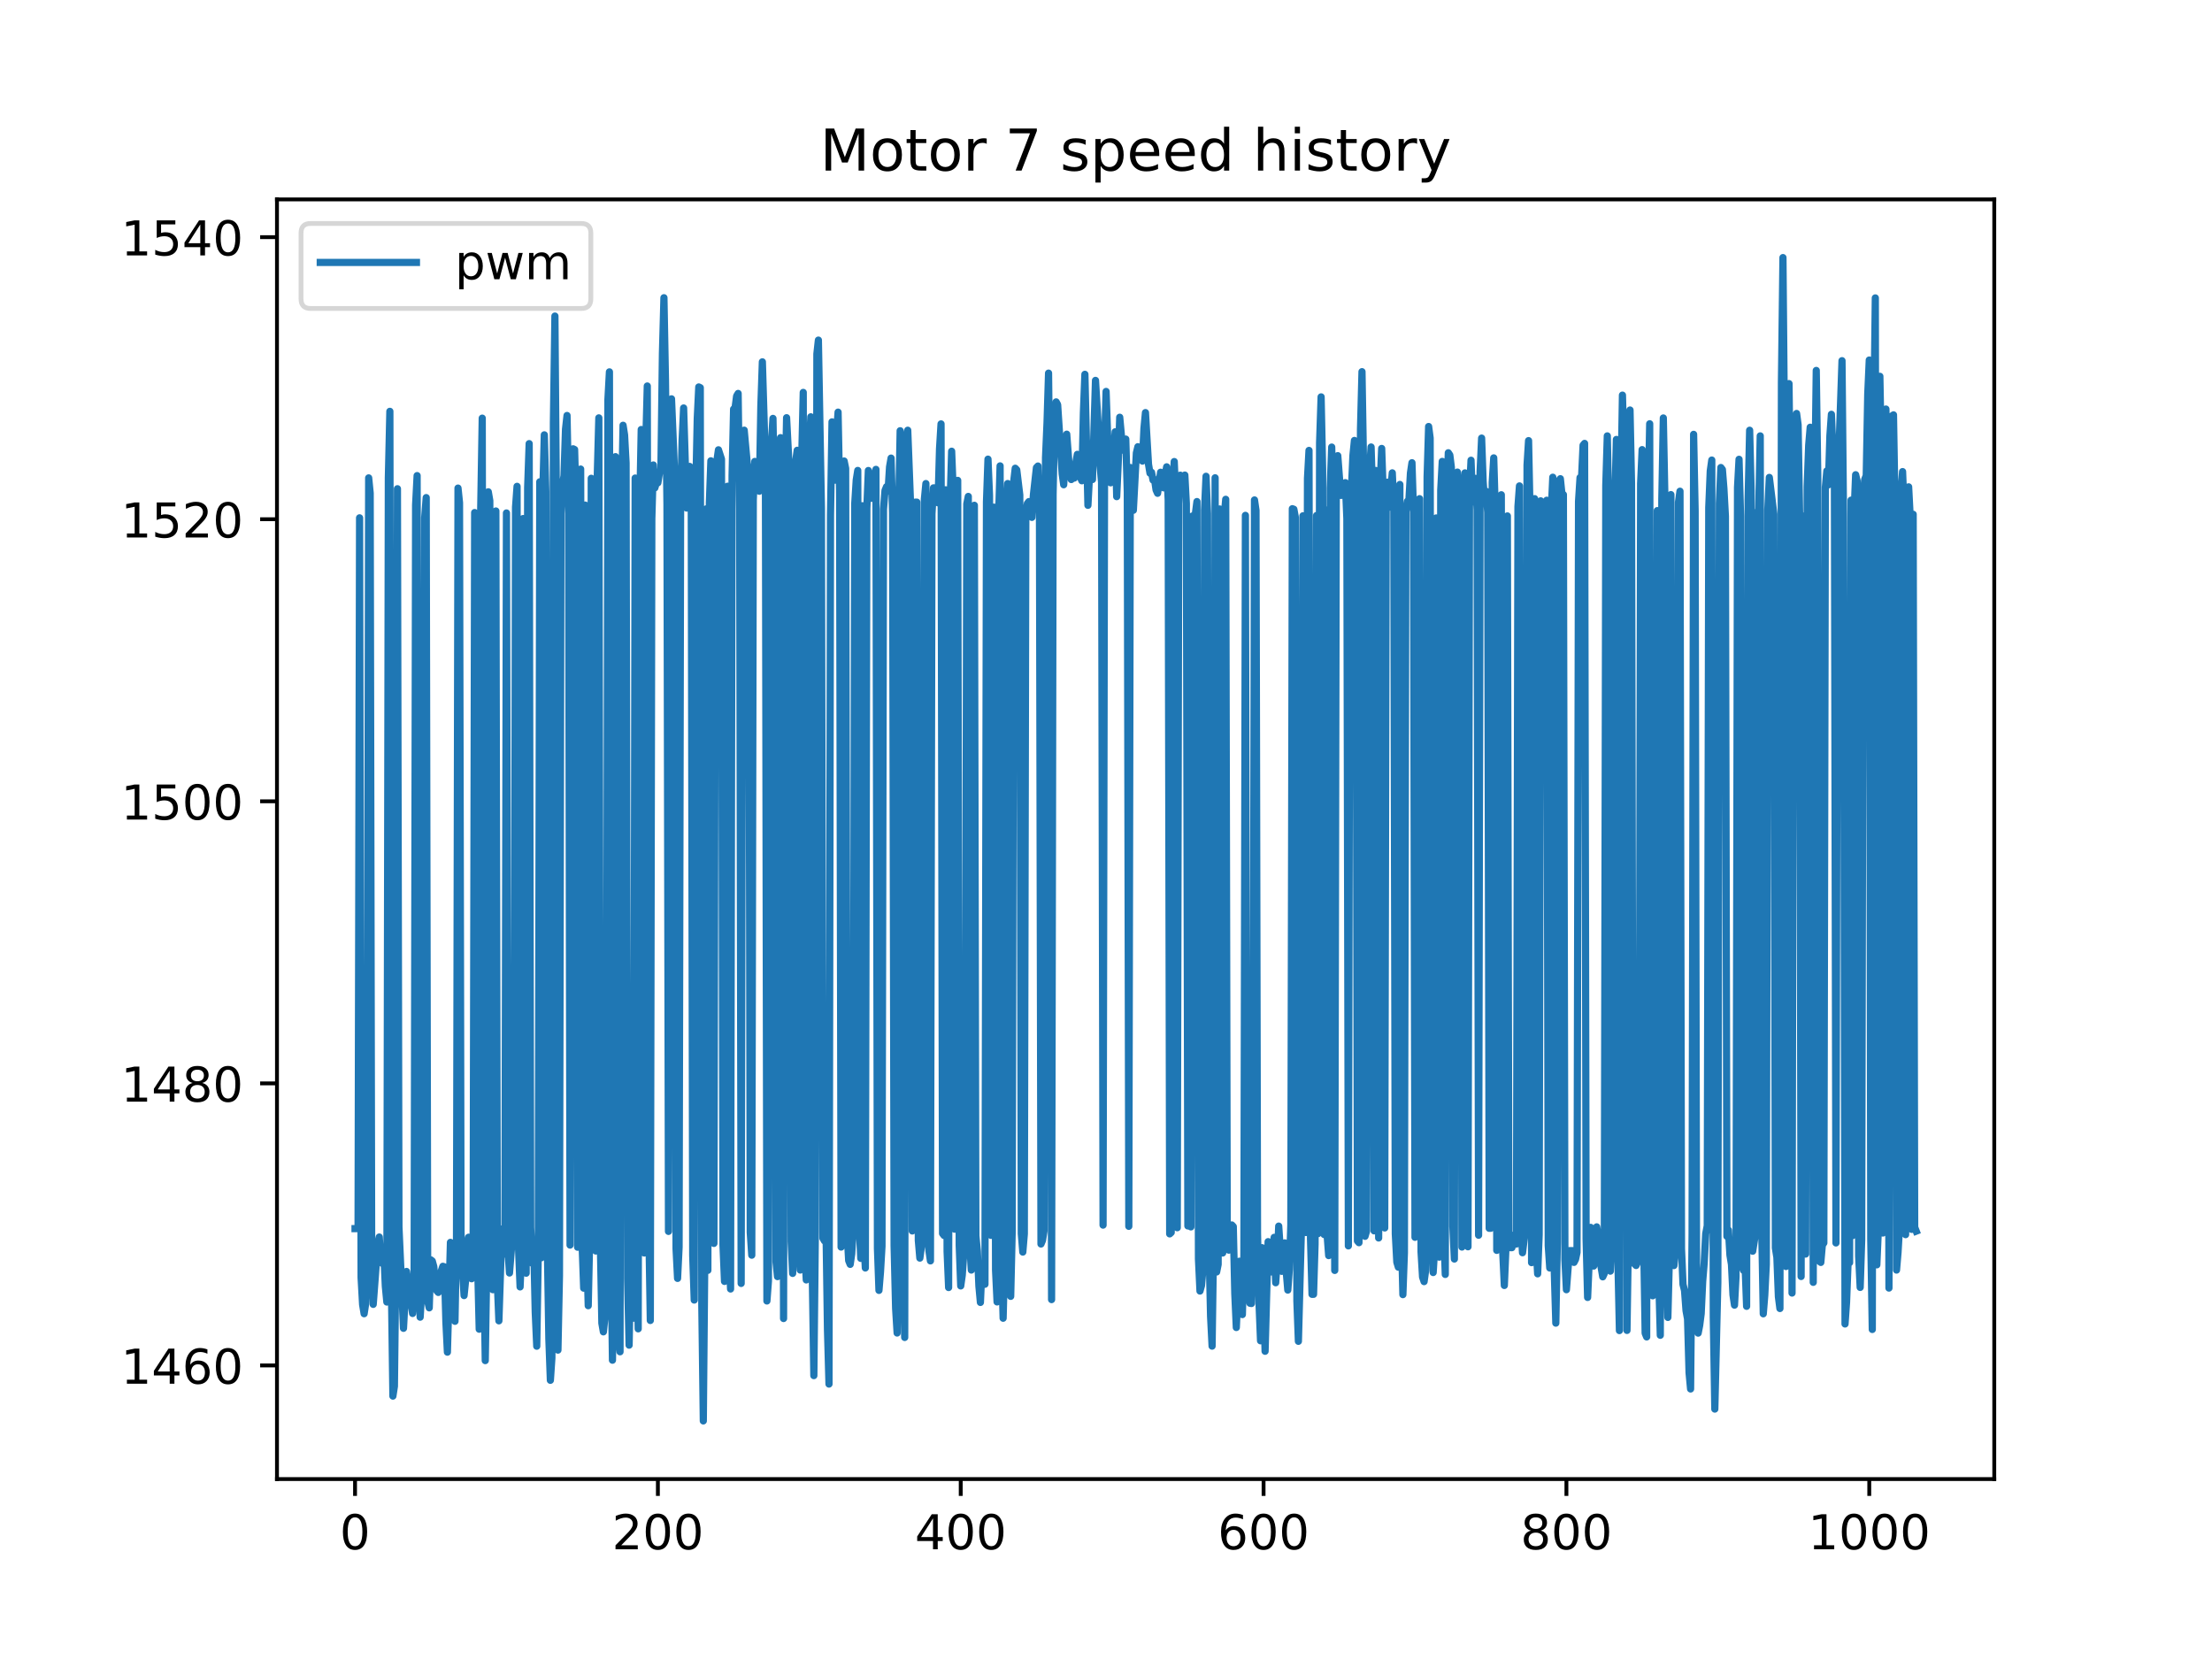 <?xml version="1.0" encoding="utf-8" standalone="no"?>
<!DOCTYPE svg PUBLIC "-//W3C//DTD SVG 1.1//EN"
  "http://www.w3.org/Graphics/SVG/1.1/DTD/svg11.dtd">
<!-- Created with matplotlib (http://matplotlib.org/) -->
<svg height="345pt" version="1.1" viewBox="0 0 460 345" width="460pt" xmlns="http://www.w3.org/2000/svg" xmlns:xlink="http://www.w3.org/1999/xlink">
 <defs>
  <style type="text/css">
*{stroke-linecap:butt;stroke-linejoin:round;}
  </style>
 </defs>
 <g id="figure_1">
  <g id="patch_1">
   <path d="M 0 345.6 
L 460.8 345.6 
L 460.8 0 
L 0 0 
z
" style="fill:#ffffff;"/>
  </g>
  <g id="axes_1">
   <g id="patch_2">
    <path d="M 57.6 307.584 
L 414.72 307.584 
L 414.72 41.472 
L 57.6 41.472 
z
" style="fill:#ffffff;"/>
   </g>
   <g id="matplotlib.axis_1">
    <g id="xtick_1">
     <g id="line2d_1">
      <defs>
       <path d="M 0 0 
L 0 3.5 
" id="m5c429fe3ff" style="stroke:#000000;stroke-width:0.8;"/>
      </defs>
      <g>
       <use style="stroke:#000000;stroke-width:0.8;" x="73.833" xlink:href="#m5c429fe3ff" y="307.584"/>
      </g>
     </g>
     <g id="text_1">
      <!-- 0 -->
      <defs>
       <path d="M 31.781 66.406 
Q 24.172 66.406 20.328 58.906 
Q 16.5 51.422 16.5 36.375 
Q 16.5 21.391 20.328 13.891 
Q 24.172 6.391 31.781 6.391 
Q 39.453 6.391 43.281 13.891 
Q 47.125 21.391 47.125 36.375 
Q 47.125 51.422 43.281 58.906 
Q 39.453 66.406 31.781 66.406 
z
M 31.781 74.219 
Q 44.047 74.219 50.516 64.516 
Q 56.984 54.828 56.984 36.375 
Q 56.984 17.969 50.516 8.266 
Q 44.047 -1.422 31.781 -1.422 
Q 19.531 -1.422 13.062 8.266 
Q 6.594 17.969 6.594 36.375 
Q 6.594 54.828 13.062 64.516 
Q 19.531 74.219 31.781 74.219 
z
" id="DejaVuSans-30"/>
      </defs>
      <g transform="translate(70.651 322.182)scale(0.1 -0.1)">
       <use xlink:href="#DejaVuSans-30"/>
      </g>
     </g>
    </g>
    <g id="xtick_2">
     <g id="line2d_2">
      <g>
       <use style="stroke:#000000;stroke-width:0.8;" x="136.811" xlink:href="#m5c429fe3ff" y="307.584"/>
      </g>
     </g>
     <g id="text_2">
      <!-- 200 -->
      <defs>
       <path d="M 19.188 8.297 
L 53.609 8.297 
L 53.609 0 
L 7.328 0 
L 7.328 8.297 
Q 12.938 14.109 22.625 23.891 
Q 32.328 33.688 34.812 36.531 
Q 39.547 41.844 41.422 45.531 
Q 43.312 49.219 43.312 52.781 
Q 43.312 58.594 39.234 62.25 
Q 35.156 65.922 28.609 65.922 
Q 23.969 65.922 18.812 64.312 
Q 13.672 62.703 7.812 59.422 
L 7.812 69.391 
Q 13.766 71.781 18.938 73 
Q 24.125 74.219 28.422 74.219 
Q 39.75 74.219 46.484 68.547 
Q 53.219 62.891 53.219 53.422 
Q 53.219 48.922 51.531 44.891 
Q 49.859 40.875 45.406 35.406 
Q 44.188 33.984 37.641 27.219 
Q 31.109 20.453 19.188 8.297 
z
" id="DejaVuSans-32"/>
      </defs>
      <g transform="translate(127.268 322.182)scale(0.1 -0.1)">
       <use xlink:href="#DejaVuSans-32"/>
       <use x="63.623" xlink:href="#DejaVuSans-30"/>
       <use x="127.246" xlink:href="#DejaVuSans-30"/>
      </g>
     </g>
    </g>
    <g id="xtick_3">
     <g id="line2d_3">
      <g>
       <use style="stroke:#000000;stroke-width:0.8;" x="199.79" xlink:href="#m5c429fe3ff" y="307.584"/>
      </g>
     </g>
     <g id="text_3">
      <!-- 400 -->
      <defs>
       <path d="M 37.797 64.312 
L 12.891 25.391 
L 37.797 25.391 
z
M 35.203 72.906 
L 47.609 72.906 
L 47.609 25.391 
L 58.016 25.391 
L 58.016 17.188 
L 47.609 17.188 
L 47.609 0 
L 37.797 0 
L 37.797 17.188 
L 4.891 17.188 
L 4.891 26.703 
z
" id="DejaVuSans-34"/>
      </defs>
      <g transform="translate(190.246 322.182)scale(0.1 -0.1)">
       <use xlink:href="#DejaVuSans-34"/>
       <use x="63.623" xlink:href="#DejaVuSans-30"/>
       <use x="127.246" xlink:href="#DejaVuSans-30"/>
      </g>
     </g>
    </g>
    <g id="xtick_4">
     <g id="line2d_4">
      <g>
       <use style="stroke:#000000;stroke-width:0.8;" x="262.768" xlink:href="#m5c429fe3ff" y="307.584"/>
      </g>
     </g>
     <g id="text_4">
      <!-- 600 -->
      <defs>
       <path d="M 33.016 40.375 
Q 26.375 40.375 22.484 35.828 
Q 18.609 31.297 18.609 23.391 
Q 18.609 15.531 22.484 10.953 
Q 26.375 6.391 33.016 6.391 
Q 39.656 6.391 43.531 10.953 
Q 47.406 15.531 47.406 23.391 
Q 47.406 31.297 43.531 35.828 
Q 39.656 40.375 33.016 40.375 
z
M 52.594 71.297 
L 52.594 62.312 
Q 48.875 64.062 45.094 64.984 
Q 41.312 65.922 37.594 65.922 
Q 27.828 65.922 22.672 59.328 
Q 17.531 52.734 16.797 39.406 
Q 19.672 43.656 24.016 45.922 
Q 28.375 48.188 33.594 48.188 
Q 44.578 48.188 50.953 41.516 
Q 57.328 34.859 57.328 23.391 
Q 57.328 12.156 50.688 5.359 
Q 44.047 -1.422 33.016 -1.422 
Q 20.359 -1.422 13.672 8.266 
Q 6.984 17.969 6.984 36.375 
Q 6.984 53.656 15.188 63.938 
Q 23.391 74.219 37.203 74.219 
Q 40.922 74.219 44.703 73.484 
Q 48.484 72.75 52.594 71.297 
z
" id="DejaVuSans-36"/>
      </defs>
      <g transform="translate(253.225 322.182)scale(0.1 -0.1)">
       <use xlink:href="#DejaVuSans-36"/>
       <use x="63.623" xlink:href="#DejaVuSans-30"/>
       <use x="127.246" xlink:href="#DejaVuSans-30"/>
      </g>
     </g>
    </g>
    <g id="xtick_5">
     <g id="line2d_5">
      <g>
       <use style="stroke:#000000;stroke-width:0.8;" x="325.747" xlink:href="#m5c429fe3ff" y="307.584"/>
      </g>
     </g>
     <g id="text_5">
      <!-- 800 -->
      <defs>
       <path d="M 31.781 34.625 
Q 24.75 34.625 20.719 30.859 
Q 16.703 27.094 16.703 20.516 
Q 16.703 13.922 20.719 10.156 
Q 24.75 6.391 31.781 6.391 
Q 38.812 6.391 42.859 10.172 
Q 46.922 13.969 46.922 20.516 
Q 46.922 27.094 42.891 30.859 
Q 38.875 34.625 31.781 34.625 
z
M 21.922 38.812 
Q 15.578 40.375 12.031 44.719 
Q 8.5 49.078 8.5 55.328 
Q 8.5 64.062 14.719 69.141 
Q 20.953 74.219 31.781 74.219 
Q 42.672 74.219 48.875 69.141 
Q 55.078 64.062 55.078 55.328 
Q 55.078 49.078 51.531 44.719 
Q 48 40.375 41.703 38.812 
Q 48.828 37.156 52.797 32.312 
Q 56.781 27.484 56.781 20.516 
Q 56.781 9.906 50.312 4.234 
Q 43.844 -1.422 31.781 -1.422 
Q 19.734 -1.422 13.25 4.234 
Q 6.781 9.906 6.781 20.516 
Q 6.781 27.484 10.781 32.312 
Q 14.797 37.156 21.922 38.812 
z
M 18.312 54.391 
Q 18.312 48.734 21.844 45.562 
Q 25.391 42.391 31.781 42.391 
Q 38.141 42.391 41.719 45.562 
Q 45.312 48.734 45.312 54.391 
Q 45.312 60.062 41.719 63.234 
Q 38.141 66.406 31.781 66.406 
Q 25.391 66.406 21.844 63.234 
Q 18.312 60.062 18.312 54.391 
z
" id="DejaVuSans-38"/>
      </defs>
      <g transform="translate(316.203 322.182)scale(0.1 -0.1)">
       <use xlink:href="#DejaVuSans-38"/>
       <use x="63.623" xlink:href="#DejaVuSans-30"/>
       <use x="127.246" xlink:href="#DejaVuSans-30"/>
      </g>
     </g>
    </g>
    <g id="xtick_6">
     <g id="line2d_6">
      <g>
       <use style="stroke:#000000;stroke-width:0.8;" x="388.726" xlink:href="#m5c429fe3ff" y="307.584"/>
      </g>
     </g>
     <g id="text_6">
      <!-- 1000 -->
      <defs>
       <path d="M 12.406 8.297 
L 28.516 8.297 
L 28.516 63.922 
L 10.984 60.406 
L 10.984 69.391 
L 28.422 72.906 
L 38.281 72.906 
L 38.281 8.297 
L 54.391 8.297 
L 54.391 0 
L 12.406 0 
z
" id="DejaVuSans-31"/>
      </defs>
      <g transform="translate(376.001 322.182)scale(0.1 -0.1)">
       <use xlink:href="#DejaVuSans-31"/>
       <use x="63.623" xlink:href="#DejaVuSans-30"/>
       <use x="127.246" xlink:href="#DejaVuSans-30"/>
       <use x="190.869" xlink:href="#DejaVuSans-30"/>
      </g>
     </g>
    </g>
   </g>
   <g id="matplotlib.axis_2">
    <g id="ytick_1">
     <g id="line2d_7">
      <defs>
       <path d="M 0 0 
L -3.5 0 
" id="ma4210f976e" style="stroke:#000000;stroke-width:0.8;"/>
      </defs>
      <g>
       <use style="stroke:#000000;stroke-width:0.8;" x="57.6" xlink:href="#ma4210f976e" y="283.95"/>
      </g>
     </g>
     <g id="text_7">
      <!-- 1460 -->
      <g transform="translate(25.15 287.749)scale(0.1 -0.1)">
       <use xlink:href="#DejaVuSans-31"/>
       <use x="63.623" xlink:href="#DejaVuSans-34"/>
       <use x="127.246" xlink:href="#DejaVuSans-36"/>
       <use x="190.869" xlink:href="#DejaVuSans-30"/>
      </g>
     </g>
    </g>
    <g id="ytick_2">
     <g id="line2d_8">
      <g>
       <use style="stroke:#000000;stroke-width:0.8;" x="57.6" xlink:href="#ma4210f976e" y="225.292"/>
      </g>
     </g>
     <g id="text_8">
      <!-- 1480 -->
      <g transform="translate(25.15 229.091)scale(0.1 -0.1)">
       <use xlink:href="#DejaVuSans-31"/>
       <use x="63.623" xlink:href="#DejaVuSans-34"/>
       <use x="127.246" xlink:href="#DejaVuSans-38"/>
       <use x="190.869" xlink:href="#DejaVuSans-30"/>
      </g>
     </g>
    </g>
    <g id="ytick_3">
     <g id="line2d_9">
      <g>
       <use style="stroke:#000000;stroke-width:0.8;" x="57.6" xlink:href="#ma4210f976e" y="166.633"/>
      </g>
     </g>
     <g id="text_9">
      <!-- 1500 -->
      <defs>
       <path d="M 10.797 72.906 
L 49.516 72.906 
L 49.516 64.594 
L 19.828 64.594 
L 19.828 46.734 
Q 21.969 47.469 24.109 47.828 
Q 26.266 48.188 28.422 48.188 
Q 40.625 48.188 47.75 41.5 
Q 54.891 34.812 54.891 23.391 
Q 54.891 11.625 47.562 5.094 
Q 40.234 -1.422 26.906 -1.422 
Q 22.312 -1.422 17.547 -0.641 
Q 12.797 0.141 7.719 1.703 
L 7.719 11.625 
Q 12.109 9.234 16.797 8.062 
Q 21.484 6.891 26.703 6.891 
Q 35.156 6.891 40.078 11.328 
Q 45.016 15.766 45.016 23.391 
Q 45.016 31 40.078 35.438 
Q 35.156 39.891 26.703 39.891 
Q 22.75 39.891 18.812 39.016 
Q 14.891 38.141 10.797 36.281 
z
" id="DejaVuSans-35"/>
      </defs>
      <g transform="translate(25.15 170.433)scale(0.1 -0.1)">
       <use xlink:href="#DejaVuSans-31"/>
       <use x="63.623" xlink:href="#DejaVuSans-35"/>
       <use x="127.246" xlink:href="#DejaVuSans-30"/>
       <use x="190.869" xlink:href="#DejaVuSans-30"/>
      </g>
     </g>
    </g>
    <g id="ytick_4">
     <g id="line2d_10">
      <g>
       <use style="stroke:#000000;stroke-width:0.8;" x="57.6" xlink:href="#ma4210f976e" y="107.975"/>
      </g>
     </g>
     <g id="text_10">
      <!-- 1520 -->
      <g transform="translate(25.15 111.774)scale(0.1 -0.1)">
       <use xlink:href="#DejaVuSans-31"/>
       <use x="63.623" xlink:href="#DejaVuSans-35"/>
       <use x="127.246" xlink:href="#DejaVuSans-32"/>
       <use x="190.869" xlink:href="#DejaVuSans-30"/>
      </g>
     </g>
    </g>
    <g id="ytick_5">
     <g id="line2d_11">
      <g>
       <use style="stroke:#000000;stroke-width:0.8;" x="57.6" xlink:href="#ma4210f976e" y="49.317"/>
      </g>
     </g>
     <g id="text_11">
      <!-- 1540 -->
      <g transform="translate(25.15 53.116)scale(0.1 -0.1)">
       <use xlink:href="#DejaVuSans-31"/>
       <use x="63.623" xlink:href="#DejaVuSans-35"/>
       <use x="127.246" xlink:href="#DejaVuSans-34"/>
       <use x="190.869" xlink:href="#DejaVuSans-30"/>
      </g>
     </g>
    </g>
   </g>
   <g id="line2d_12">
    <path clip-path="url(#pb32c82413d)" d="M 73.833 255.502 
L 74.148 255.502 
L 74.463 254.991 
L 74.777 107.687 
L 75.092 265.659 
L 75.407 271.299 
L 75.722 273.197 
L 76.037 271.142 
L 76.352 255.74 
L 76.667 99.382 
L 76.982 102.546 
L 77.297 262.835 
L 77.611 271.25 
L 78.556 258.726 
L 78.871 257.247 
L 79.186 262.134 
L 79.501 262.732 
L 79.816 260.51 
L 80.131 267.472 
L 80.445 270.765 
L 80.76 99.422 
L 81.075 85.54 
L 81.39 267.282 
L 81.705 290.327 
L 82.02 288.286 
L 82.335 260.891 
L 82.65 101.636 
L 82.965 255.141 
L 83.909 276.23 
L 84.539 264.409 
L 85.799 273.141 
L 86.114 268.951 
L 86.428 105.003 
L 86.743 98.907 
L 87.058 263.204 
L 87.373 273.914 
L 88.003 263.572 
L 88.318 107.647 
L 88.633 103.482 
L 88.948 270.633 
L 89.262 271.973 
L 89.577 261.988 
L 89.892 262.235 
L 90.207 263.381 
L 90.522 266.738 
L 90.837 268.428 
L 91.152 268.771 
L 91.467 265.934 
L 91.782 264.251 
L 92.097 263.334 
L 92.411 263.447 
L 92.726 274.902 
L 93.041 281.19 
L 93.671 258.359 
L 93.986 263.725 
L 94.301 273.091 
L 94.616 274.773 
L 94.931 257.941 
L 95.245 101.504 
L 95.56 104.553 
L 95.875 256.395 
L 96.19 264.313 
L 96.505 269.421 
L 96.82 266.323 
L 97.135 259.195 
L 97.45 257.294 
L 97.765 262.578 
L 98.079 265.923 
L 98.394 257.68 
L 98.709 106.589 
L 99.024 259.046 
L 99.339 263.4 
L 99.654 276.414 
L 99.969 105.699 
L 100.284 86.957 
L 100.599 263.027 
L 100.914 282.946 
L 101.228 262.984 
L 101.543 102.277 
L 101.858 104.122 
L 102.173 263.026 
L 102.488 268.201 
L 102.803 259.04 
L 103.118 106.264 
L 103.433 267.019 
L 103.748 274.673 
L 104.377 255.572 
L 104.692 260.833 
L 105.007 256.815 
L 105.322 106.676 
L 105.637 260.052 
L 105.952 264.726 
L 106.582 256.839 
L 106.896 258.856 
L 107.211 105.469 
L 107.526 101.138 
L 107.841 259.766 
L 108.156 267.62 
L 108.471 260.245 
L 108.786 107.837 
L 109.101 260.794 
L 109.416 264.769 
L 109.731 101.404 
L 110.045 92.257 
L 110.36 255.267 
L 110.675 262.702 
L 110.99 258.729 
L 111.305 272.859 
L 111.62 279.953 
L 111.935 260.554 
L 112.25 100.196 
L 112.565 261.565 
L 112.879 102.678 
L 113.194 90.429 
L 113.509 102.205 
L 113.824 259.236 
L 114.139 278.457 
L 114.454 287.041 
L 114.769 282.394 
L 115.084 87.914 
L 115.399 65.729 
L 115.713 104.906 
L 116.028 280.761 
L 116.343 265.23 
L 116.658 106.777 
L 116.973 100.915 
L 117.288 98.924 
L 117.603 89.248 
L 117.918 86.403 
L 118.233 102.402 
L 118.548 258.921 
L 118.862 102.814 
L 119.177 93.332 
L 119.492 93.481 
L 119.807 105.108 
L 120.122 259.369 
L 120.437 104.041 
L 120.752 97.544 
L 121.067 259.268 
L 121.382 267.879 
L 121.696 105.034 
L 122.011 259.716 
L 122.326 271.53 
L 122.641 256.852 
L 122.956 99.463 
L 123.271 101.692 
L 123.586 104.737 
L 123.901 260.152 
L 124.216 98.592 
L 124.53 86.899 
L 124.845 258.428 
L 125.16 275.163 
L 125.475 276.965 
L 125.79 273.943 
L 126.105 257.73 
L 126.42 83.121 
L 126.735 77.333 
L 127.05 259.658 
L 127.365 282.861 
L 127.679 258.275 
L 127.994 94.965 
L 128.309 263.947 
L 128.624 277.837 
L 128.939 281.111 
L 129.254 104.673 
L 129.569 88.437 
L 129.884 90.454 
L 130.199 96.284 
L 130.513 265.903 
L 130.828 279.734 
L 131.143 263.283 
L 131.458 266.47 
L 131.773 274.122 
L 132.088 99.416 
L 132.403 257.041 
L 132.718 276.335 
L 133.033 105.666 
L 133.347 89.321 
L 133.662 102.885 
L 133.977 260.565 
L 134.292 92.195 
L 134.607 80.27 
L 134.922 255.3 
L 135.237 274.601 
L 135.552 107.88 
L 135.867 96.694 
L 136.182 101.456 
L 136.496 100.385 
L 136.811 100.404 
L 137.126 98.411 
L 137.441 97.591 
L 137.756 73.529 
L 138.071 61.914 
L 138.386 78.885 
L 138.701 104.935 
L 139.016 256.076 
L 139.33 93.727 
L 139.645 82.944 
L 140.275 98.093 
L 140.59 259.663 
L 140.905 265.85 
L 141.22 259.329 
L 141.535 105.275 
L 141.85 91.595 
L 142.164 84.841 
L 142.794 105.651 
L 143.424 96.995 
L 143.739 97.414 
L 144.054 261.048 
L 144.369 270.353 
L 144.684 102.287 
L 144.999 87.04 
L 145.313 80.472 
L 145.628 80.62 
L 145.943 271.155 
L 146.258 295.488 
L 146.573 260.898 
L 146.888 105.817 
L 147.203 264.173 
L 147.518 104.56 
L 147.833 95.83 
L 148.147 105.439 
L 148.462 258.573 
L 148.777 102.001 
L 149.092 95.73 
L 149.407 93.54 
L 150.037 95.473 
L 150.352 258.919 
L 150.667 266.479 
L 150.981 256.159 
L 151.296 101.115 
L 151.611 260.702 
L 151.926 268.053 
L 152.241 98.865 
L 152.556 85.077 
L 152.871 84.764 
L 153.186 82.354 
L 153.501 81.821 
L 153.816 105.847 
L 154.13 266.896 
L 154.445 102.907 
L 154.76 89.459 
L 155.39 96.313 
L 155.705 98.184 
L 156.02 256.269 
L 156.335 261.024 
L 156.65 103.992 
L 156.964 95.96 
L 157.594 101.464 
L 157.909 102.155 
L 158.224 84.504 
L 158.539 75.249 
L 159.169 96.304 
L 159.484 270.546 
L 159.798 266.397 
L 160.113 103.896 
L 160.428 92.051 
L 160.743 87.011 
L 161.058 103.979 
L 161.373 262.368 
L 161.688 265.478 
L 162.003 264.364 
L 162.318 91.014 
L 162.633 105.978 
L 162.947 274.193 
L 163.262 103.099 
L 163.577 86.865 
L 164.207 99.087 
L 164.522 258.175 
L 164.837 264.809 
L 165.152 255.869 
L 165.467 95.963 
L 165.781 93.646 
L 166.096 254.938 
L 166.411 264.112 
L 166.726 95.071 
L 167.041 81.603 
L 167.356 259.907 
L 167.671 266.168 
L 167.986 107.23 
L 168.301 92.881 
L 168.615 86.68 
L 168.93 265.765 
L 169.245 286.067 
L 169.56 256.137 
L 169.875 73.607 
L 170.19 70.729 
L 170.82 105.612 
L 171.135 257.495 
L 171.45 258.045 
L 171.764 254.846 
L 172.079 276.452 
L 172.394 287.824 
L 172.709 107.158 
L 173.024 87.731 
L 173.654 99.851 
L 173.969 90.023 
L 174.284 85.709 
L 174.598 101.999 
L 174.913 259.334 
L 175.228 103.211 
L 175.543 95.873 
L 175.858 97.407 
L 176.173 256.555 
L 176.488 262.157 
L 176.803 262.933 
L 177.118 260.755 
L 177.432 255.638 
L 177.747 104.786 
L 178.062 99.805 
L 178.377 97.831 
L 178.692 255.103 
L 179.007 261.686 
L 179.322 105.167 
L 179.637 257.412 
L 179.952 263.681 
L 180.267 105.699 
L 180.581 97.845 
L 181.211 103.635 
L 181.526 100.603 
L 182.156 97.61 
L 182.471 259.595 
L 182.786 268.342 
L 183.101 264.531 
L 183.415 259.146 
L 183.73 105.87 
L 184.045 101.991 
L 184.36 101.214 
L 184.675 102.11 
L 184.99 97.087 
L 185.305 95.266 
L 185.62 106.58 
L 185.935 259.024 
L 186.249 272.061 
L 186.564 277.207 
L 186.879 106.307 
L 187.194 89.576 
L 187.509 90.9 
L 187.824 264.563 
L 188.139 278.132 
L 188.454 106.746 
L 188.769 89.473 
L 189.398 105.85 
L 189.713 255.983 
L 190.028 107.188 
L 190.343 104.425 
L 190.658 104.425 
L 190.973 257.955 
L 191.288 261.631 
L 191.918 257.079 
L 192.232 103.823 
L 192.547 100.561 
L 192.862 255.496 
L 193.177 260.08 
L 193.492 262.207 
L 193.807 106.82 
L 194.122 101.457 
L 194.437 101.457 
L 194.752 102.364 
L 195.066 104.557 
L 195.381 93.347 
L 195.696 88.153 
L 196.011 256.518 
L 196.326 256.93 
L 196.641 101.854 
L 196.956 260.218 
L 197.271 267.751 
L 197.586 104.51 
L 197.901 93.836 
L 198.215 101.847 
L 198.53 255.62 
L 198.845 102.989 
L 199.16 99.895 
L 199.475 258.957 
L 199.79 267.418 
L 200.105 265.181 
L 200.735 256.176 
L 201.049 104.794 
L 201.364 103.234 
L 201.679 258.704 
L 201.994 264.115 
L 202.309 256.7 
L 202.624 105.078 
L 202.939 256.997 
L 203.254 260.23 
L 203.569 267.454 
L 203.883 270.848 
L 204.198 263.613 
L 204.513 263.605 
L 204.828 267.068 
L 205.143 104.407 
L 205.458 95.487 
L 205.773 103.046 
L 206.088 256.897 
L 206.403 107.137 
L 206.718 105.466 
L 207.032 264.13 
L 207.347 270.741 
L 207.662 107.563 
L 207.977 96.884 
L 208.292 262.611 
L 208.607 274.132 
L 208.922 261.485 
L 209.237 105.625 
L 209.552 100.557 
L 209.866 261.684 
L 210.181 269.584 
L 210.496 255.896 
L 210.811 100.08 
L 211.126 97.374 
L 211.441 97.71 
L 212.071 102.94 
L 212.386 256.519 
L 212.7 260.376 
L 213.015 256.586 
L 213.33 106.432 
L 213.645 104.717 
L 213.96 104.316 
L 214.59 107.589 
L 214.905 102.883 
L 215.535 97.24 
L 215.849 96.914 
L 216.164 106.581 
L 216.479 258.698 
L 216.794 257.945 
L 217.109 255.967 
L 217.424 95.184 
L 217.739 87.865 
L 218.054 77.594 
L 218.369 107.359 
L 218.683 270.258 
L 218.998 102.757 
L 219.313 86.981 
L 219.628 83.578 
L 219.943 84.157 
L 220.888 98.551 
L 221.203 100.805 
L 221.832 90.292 
L 222.462 98.537 
L 222.777 99.724 
L 223.092 99.421 
L 223.407 99.421 
L 223.722 96.262 
L 224.037 94.487 
L 224.352 95.675 
L 224.666 99.238 
L 224.981 99.981 
L 225.296 85.935 
L 225.611 77.842 
L 226.241 105.084 
L 226.871 93.254 
L 227.186 99.721 
L 227.815 79.106 
L 228.445 89.634 
L 228.76 96.653 
L 229.075 100.259 
L 229.39 254.768 
L 229.705 92.605 
L 230.02 81.405 
L 230.649 99.709 
L 230.964 100.401 
L 231.279 99.69 
L 231.594 93.49 
L 231.909 89.796 
L 232.224 103.28 
L 232.539 96.33 
L 232.854 86.77 
L 233.483 93.613 
L 233.798 91.778 
L 234.113 91.312 
L 234.428 102.335 
L 234.743 255.022 
L 235.058 97.222 
L 235.373 99.516 
L 235.688 106.114 
L 236.317 94.194 
L 236.632 92.896 
L 236.947 93.123 
L 237.577 95.885 
L 237.892 89.109 
L 238.207 85.802 
L 238.837 96.543 
L 239.151 98.403 
L 239.466 98.221 
L 239.781 99.837 
L 240.096 99.705 
L 240.411 101.883 
L 240.726 102.583 
L 241.356 98.204 
L 241.671 100.245 
L 241.986 101.442 
L 242.3 98.723 
L 242.615 97.081 
L 242.93 103.92 
L 243.245 256.594 
L 243.56 256.303 
L 243.875 101.347 
L 244.19 95.983 
L 244.505 103.557 
L 244.82 255.313 
L 245.134 102.829 
L 245.449 98.817 
L 245.764 100.666 
L 246.394 98.799 
L 246.709 104.713 
L 247.024 254.943 
L 247.339 254.943 
L 247.654 255.139 
L 247.968 107.305 
L 248.283 107.452 
L 248.598 106.765 
L 248.913 104.302 
L 249.228 261.793 
L 249.543 268.481 
L 249.858 267.334 
L 250.173 263.749 
L 250.488 106.062 
L 250.803 99.049 
L 251.117 106.85 
L 251.432 259.63 
L 251.747 273.709 
L 252.062 279.936 
L 252.377 258.258 
L 252.692 99.362 
L 253.007 264.509 
L 253.322 262.938 
L 253.637 105.847 
L 253.951 256.825 
L 254.266 260.566 
L 254.581 107.407 
L 254.896 103.835 
L 255.211 255.898 
L 255.526 259.972 
L 256.156 254.736 
L 256.471 255.074 
L 256.785 269.043 
L 257.1 276.063 
L 257.73 262.285 
L 258.045 269.947 
L 258.36 273.372 
L 258.675 261.044 
L 258.99 107.173 
L 259.305 262.369 
L 259.62 268.502 
L 259.934 271.018 
L 260.249 271.073 
L 260.564 257.96 
L 260.879 103.968 
L 261.194 106.149 
L 261.509 256.539 
L 261.824 271.049 
L 262.139 278.825 
L 262.454 259.463 
L 262.768 268.011 
L 263.083 281.003 
L 263.713 258.212 
L 264.343 264.505 
L 264.658 260.045 
L 264.973 257.318 
L 265.288 266.753 
L 265.602 262.13 
L 265.917 254.979 
L 266.547 264.38 
L 266.862 260.684 
L 267.177 258.465 
L 267.492 264.597 
L 267.807 268.278 
L 268.122 263.997 
L 268.437 254.802 
L 268.751 105.788 
L 269.066 105.905 
L 269.381 107.631 
L 269.696 270.532 
L 270.011 278.933 
L 270.641 255.5 
L 270.956 107.268 
L 271.271 255.45 
L 271.585 256.307 
L 271.9 99.489 
L 272.215 93.668 
L 272.53 257.565 
L 272.845 269.163 
L 273.16 269.163 
L 273.475 258.681 
L 273.79 107.198 
L 274.105 256.538 
L 274.419 92.093 
L 274.734 82.534 
L 275.049 97.698 
L 275.364 256.732 
L 275.679 106.037 
L 275.994 256.972 
L 276.309 261.109 
L 276.624 101.543 
L 276.939 92.973 
L 277.254 107.616 
L 277.568 264.192 
L 277.883 103.767 
L 278.198 94.76 
L 278.828 103.019 
L 279.143 102.979 
L 279.458 101.203 
L 279.773 100.37 
L 280.088 107.823 
L 280.402 259.092 
L 280.717 106.691 
L 281.032 101.86 
L 281.347 94.758 
L 281.662 91.595 
L 281.977 101.167 
L 282.292 258.067 
L 282.607 258.423 
L 282.922 89.313 
L 283.236 77.296 
L 283.551 96.498 
L 283.866 257.102 
L 284.181 256.032 
L 284.496 106.33 
L 284.811 97.876 
L 285.126 92.956 
L 285.441 102.861 
L 285.756 255.962 
L 286.071 97.838 
L 286.385 103.526 
L 286.7 257.443 
L 287.015 100.86 
L 287.33 93.256 
L 287.645 102.518 
L 287.96 255.359 
L 288.275 104.229 
L 288.59 100.261 
L 288.905 105.481 
L 289.534 98.333 
L 289.849 105.449 
L 290.164 256.579 
L 290.479 262.473 
L 290.794 263.513 
L 291.109 100.746 
L 291.424 256.764 
L 291.739 269.225 
L 292.053 260.517 
L 292.368 106.409 
L 292.683 104.245 
L 292.998 103.914 
L 293.313 98.358 
L 293.628 96.226 
L 293.943 106.335 
L 294.258 257.304 
L 294.573 107.903 
L 294.888 105.159 
L 295.202 103.705 
L 295.517 260.307 
L 295.832 265.575 
L 296.147 266.519 
L 296.462 264.24 
L 296.777 99.21 
L 297.092 88.693 
L 297.407 91.093 
L 297.722 256.296 
L 298.036 264.629 
L 298.351 259.49 
L 298.666 107.714 
L 298.981 259.152 
L 299.296 261.426 
L 299.611 101.925 
L 299.926 95.954 
L 300.241 256.214 
L 300.556 265.026 
L 300.87 103.874 
L 301.185 94.157 
L 301.5 94.639 
L 301.815 97.161 
L 302.13 255.028 
L 302.445 261.822 
L 302.76 104.697 
L 303.075 98.175 
L 303.705 105.581 
L 304.019 259.33 
L 304.334 105.761 
L 304.649 98.341 
L 304.964 106.937 
L 305.279 259.274 
L 305.594 102.302 
L 305.909 95.709 
L 306.224 104.387 
L 306.539 103.822 
L 306.853 99.483 
L 307.168 106.023 
L 307.483 256.874 
L 307.798 98.058 
L 308.113 91.107 
L 308.428 100.124 
L 308.743 104.47 
L 309.058 102.172 
L 309.373 106.534 
L 309.687 255.431 
L 310.002 255.431 
L 310.317 100.328 
L 310.632 95.218 
L 310.947 105.993 
L 311.262 260.021 
L 311.577 259.551 
L 311.892 106.978 
L 312.207 102.889 
L 312.522 260.749 
L 312.836 267.321 
L 313.151 259.93 
L 313.466 107.292 
L 313.781 257.251 
L 314.096 259.458 
L 314.411 259.458 
L 315.041 256.719 
L 315.356 258.701 
L 315.67 105.341 
L 315.985 101.049 
L 316.3 255.071 
L 316.615 260.514 
L 317.245 255.368 
L 317.56 96.701 
L 317.875 91.632 
L 318.19 106.943 
L 318.504 262.576 
L 318.819 255.607 
L 319.134 103.696 
L 319.449 259.313 
L 319.764 264.899 
L 320.079 256.725 
L 320.394 104.156 
L 320.709 105.409 
L 321.024 107.172 
L 321.339 104.832 
L 321.653 104.032 
L 321.968 259.028 
L 322.283 263.684 
L 322.598 106.028 
L 322.913 99.243 
L 323.228 264.538 
L 323.543 275.152 
L 323.858 258.388 
L 324.173 99.955 
L 324.487 99.552 
L 324.802 102.595 
L 325.117 102.855 
L 325.432 261.93 
L 325.747 268.202 
L 326.377 260.079 
L 327.007 260.079 
L 327.321 262.521 
L 327.636 261.903 
L 327.951 260.441 
L 328.266 104.253 
L 328.581 99.318 
L 328.896 99.318 
L 329.211 92.592 
L 329.526 92.209 
L 329.841 257.642 
L 330.156 269.813 
L 330.785 255.242 
L 331.1 260.683 
L 331.415 263.285 
L 331.73 256.527 
L 332.045 255.136 
L 332.36 256.971 
L 332.675 261.847 
L 333.304 265.523 
L 333.619 264.837 
L 333.934 100.962 
L 334.249 90.646 
L 334.564 106.781 
L 334.879 264.343 
L 335.194 256.457 
L 335.509 104.315 
L 335.824 104.315 
L 336.138 91.388 
L 336.453 262.073 
L 336.768 276.701 
L 337.083 100.888 
L 337.398 82.169 
L 338.028 105.616 
L 338.343 276.668 
L 338.658 255.815 
L 338.973 85.269 
L 339.287 100.454 
L 339.602 260.247 
L 339.917 262.857 
L 340.232 263.167 
L 340.547 262.458 
L 340.862 260.779 
L 341.177 100.573 
L 341.492 93.503 
L 341.807 258.007 
L 342.121 277.255 
L 342.436 278.022 
L 342.751 104.436 
L 343.066 88.126 
L 343.381 255.728 
L 343.696 269.469 
L 344.326 262.69 
L 344.641 106.188 
L 344.955 266.274 
L 345.27 277.678 
L 345.585 103.809 
L 345.9 86.919 
L 346.215 103.061 
L 346.53 262.834 
L 346.845 273.965 
L 347.16 261.392 
L 347.475 102.857 
L 347.79 257.669 
L 348.104 263.179 
L 348.734 256.836 
L 349.049 104.45 
L 349.364 102.152 
L 349.679 259.683 
L 349.994 267.106 
L 350.309 268.366 
L 350.624 272.578 
L 350.938 274.276 
L 351.253 285.462 
L 351.568 288.845 
L 351.883 256.69 
L 352.198 90.324 
L 352.513 106.156 
L 352.828 275.75 
L 353.143 277.229 
L 353.458 275.614 
L 353.772 273.165 
L 354.087 266.43 
L 354.402 262.583 
L 354.717 256.554 
L 355.032 254.903 
L 355.347 105.567 
L 355.662 97.931 
L 355.977 95.673 
L 356.292 273.865 
L 356.607 293.025 
L 357.236 266.677 
L 357.551 104.723 
L 357.866 97.224 
L 358.181 97.64 
L 358.496 101.565 
L 358.811 107.359 
L 359.126 257.104 
L 359.441 255.808 
L 359.755 261.025 
L 360.07 262.951 
L 360.385 269.29 
L 360.7 271.411 
L 361.015 265.476 
L 361.33 101.362 
L 361.645 95.515 
L 361.96 107.335 
L 362.275 263.373 
L 362.589 264.194 
L 362.904 263.177 
L 363.219 271.659 
L 363.534 103.909 
L 363.849 89.473 
L 364.164 102.141 
L 364.479 260.196 
L 365.109 256.226 
L 365.424 106.938 
L 365.738 105.863 
L 366.053 90.646 
L 366.368 255.922 
L 366.683 273.213 
L 366.998 269.326 
L 367.313 262.932 
L 367.628 105.982 
L 367.943 99.281 
L 368.887 106.923 
L 369.202 259.521 
L 369.517 261.498 
L 369.832 269.678 
L 370.147 272.112 
L 370.462 79.565 
L 370.777 53.568 
L 371.092 89.183 
L 371.406 263.375 
L 371.721 92.257 
L 372.036 79.777 
L 372.351 104.913 
L 372.666 268.897 
L 372.981 102.336 
L 373.296 87.989 
L 373.611 85.985 
L 373.926 88.337 
L 374.241 106.984 
L 374.555 265.455 
L 374.87 107.296 
L 375.185 254.754 
L 375.5 260.787 
L 375.815 101.214 
L 376.13 92.571 
L 376.445 88.85 
L 376.76 88.981 
L 377.075 266.669 
L 377.389 101.344 
L 377.704 77.038 
L 378.019 98.975 
L 378.334 262.269 
L 378.649 262.528 
L 378.964 258.932 
L 379.279 258.475 
L 379.594 101.352 
L 379.909 97.916 
L 380.223 100.831 
L 380.538 90.609 
L 380.853 86.159 
L 381.483 101.429 
L 381.798 258.477 
L 382.113 102.677 
L 383.058 75.008 
L 383.372 107.473 
L 383.687 275.327 
L 384.002 270.821 
L 384.317 262.58 
L 384.632 262.58 
L 384.947 104.012 
L 385.262 256.948 
L 385.577 106.596 
L 385.892 98.724 
L 386.206 100.029 
L 386.521 261.205 
L 386.836 267.726 
L 387.151 257.799 
L 387.466 103.171 
L 387.781 99.698 
L 388.096 98.908 
L 388.411 81.946 
L 388.726 74.87 
L 389.04 257.729 
L 389.355 276.469 
L 389.67 87.616 
L 389.985 61.955 
L 390.3 263.03 
L 390.615 255.672 
L 390.93 78.253 
L 391.245 95.36 
L 391.56 256.412 
L 391.875 94.101 
L 392.189 85.068 
L 392.504 106.979 
L 392.819 267.86 
L 393.134 103.887 
L 393.449 86.495 
L 393.764 86.274 
L 394.079 105.047 
L 394.394 264.12 
L 394.709 260.415 
L 395.023 255.01 
L 395.338 102.185 
L 395.653 98.074 
L 395.968 106.122 
L 396.283 256.75 
L 396.598 104.766 
L 396.913 101.247 
L 397.228 107.289 
L 397.543 255.654 
L 397.857 106.949 
L 398.172 255.214 
L 398.487 256.027 
L 398.487 256.027 
" style="fill:none;stroke:#1f77b4;stroke-linecap:square;stroke-width:1.5;"/>
   </g>
   <g id="patch_3">
    <path d="M 57.6 307.584 
L 57.6 41.472 
" style="fill:none;stroke:#000000;stroke-linecap:square;stroke-linejoin:miter;stroke-width:0.8;"/>
   </g>
   <g id="patch_4">
    <path d="M 414.72 307.584 
L 414.72 41.472 
" style="fill:none;stroke:#000000;stroke-linecap:square;stroke-linejoin:miter;stroke-width:0.8;"/>
   </g>
   <g id="patch_5">
    <path d="M 57.6 307.584 
L 414.72 307.584 
" style="fill:none;stroke:#000000;stroke-linecap:square;stroke-linejoin:miter;stroke-width:0.8;"/>
   </g>
   <g id="patch_6">
    <path d="M 57.6 41.472 
L 414.72 41.472 
" style="fill:none;stroke:#000000;stroke-linecap:square;stroke-linejoin:miter;stroke-width:0.8;"/>
   </g>
   <g id="text_12">
    <!-- Motor 7 speed history -->
    <defs>
     <path d="M 9.812 72.906 
L 24.516 72.906 
L 43.109 23.297 
L 61.812 72.906 
L 76.516 72.906 
L 76.516 0 
L 66.891 0 
L 66.891 64.016 
L 48.094 14.016 
L 38.188 14.016 
L 19.391 64.016 
L 19.391 0 
L 9.812 0 
z
" id="DejaVuSans-4d"/>
     <path d="M 30.609 48.391 
Q 23.391 48.391 19.188 42.75 
Q 14.984 37.109 14.984 27.297 
Q 14.984 17.484 19.156 11.844 
Q 23.344 6.203 30.609 6.203 
Q 37.797 6.203 41.984 11.859 
Q 46.188 17.531 46.188 27.297 
Q 46.188 37.016 41.984 42.703 
Q 37.797 48.391 30.609 48.391 
z
M 30.609 56 
Q 42.328 56 49.016 48.375 
Q 55.719 40.766 55.719 27.297 
Q 55.719 13.875 49.016 6.219 
Q 42.328 -1.422 30.609 -1.422 
Q 18.844 -1.422 12.172 6.219 
Q 5.516 13.875 5.516 27.297 
Q 5.516 40.766 12.172 48.375 
Q 18.844 56 30.609 56 
z
" id="DejaVuSans-6f"/>
     <path d="M 18.312 70.219 
L 18.312 54.688 
L 36.812 54.688 
L 36.812 47.703 
L 18.312 47.703 
L 18.312 18.016 
Q 18.312 11.328 20.141 9.422 
Q 21.969 7.516 27.594 7.516 
L 36.812 7.516 
L 36.812 0 
L 27.594 0 
Q 17.188 0 13.234 3.875 
Q 9.281 7.766 9.281 18.016 
L 9.281 47.703 
L 2.688 47.703 
L 2.688 54.688 
L 9.281 54.688 
L 9.281 70.219 
z
" id="DejaVuSans-74"/>
     <path d="M 41.109 46.297 
Q 39.594 47.172 37.812 47.578 
Q 36.031 48 33.891 48 
Q 26.266 48 22.188 43.047 
Q 18.109 38.094 18.109 28.812 
L 18.109 0 
L 9.078 0 
L 9.078 54.688 
L 18.109 54.688 
L 18.109 46.188 
Q 20.953 51.172 25.484 53.578 
Q 30.031 56 36.531 56 
Q 37.453 56 38.578 55.875 
Q 39.703 55.766 41.062 55.516 
z
" id="DejaVuSans-72"/>
     <path id="DejaVuSans-20"/>
     <path d="M 8.203 72.906 
L 55.078 72.906 
L 55.078 68.703 
L 28.609 0 
L 18.312 0 
L 43.219 64.594 
L 8.203 64.594 
z
" id="DejaVuSans-37"/>
     <path d="M 44.281 53.078 
L 44.281 44.578 
Q 40.484 46.531 36.375 47.5 
Q 32.281 48.484 27.875 48.484 
Q 21.188 48.484 17.844 46.438 
Q 14.5 44.391 14.5 40.281 
Q 14.5 37.156 16.891 35.375 
Q 19.281 33.594 26.516 31.984 
L 29.594 31.297 
Q 39.156 29.25 43.188 25.516 
Q 47.219 21.781 47.219 15.094 
Q 47.219 7.469 41.188 3.016 
Q 35.156 -1.422 24.609 -1.422 
Q 20.219 -1.422 15.453 -0.562 
Q 10.688 0.297 5.422 2 
L 5.422 11.281 
Q 10.406 8.688 15.234 7.391 
Q 20.062 6.109 24.812 6.109 
Q 31.156 6.109 34.562 8.281 
Q 37.984 10.453 37.984 14.406 
Q 37.984 18.062 35.516 20.016 
Q 33.062 21.969 24.703 23.781 
L 21.578 24.516 
Q 13.234 26.266 9.516 29.906 
Q 5.812 33.547 5.812 39.891 
Q 5.812 47.609 11.281 51.797 
Q 16.75 56 26.812 56 
Q 31.781 56 36.172 55.266 
Q 40.578 54.547 44.281 53.078 
z
" id="DejaVuSans-73"/>
     <path d="M 18.109 8.203 
L 18.109 -20.797 
L 9.078 -20.797 
L 9.078 54.688 
L 18.109 54.688 
L 18.109 46.391 
Q 20.953 51.266 25.266 53.625 
Q 29.594 56 35.594 56 
Q 45.562 56 51.781 48.094 
Q 58.016 40.188 58.016 27.297 
Q 58.016 14.406 51.781 6.484 
Q 45.562 -1.422 35.594 -1.422 
Q 29.594 -1.422 25.266 0.953 
Q 20.953 3.328 18.109 8.203 
z
M 48.688 27.297 
Q 48.688 37.203 44.609 42.844 
Q 40.531 48.484 33.406 48.484 
Q 26.266 48.484 22.188 42.844 
Q 18.109 37.203 18.109 27.297 
Q 18.109 17.391 22.188 11.75 
Q 26.266 6.109 33.406 6.109 
Q 40.531 6.109 44.609 11.75 
Q 48.688 17.391 48.688 27.297 
z
" id="DejaVuSans-70"/>
     <path d="M 56.203 29.594 
L 56.203 25.203 
L 14.891 25.203 
Q 15.484 15.922 20.484 11.062 
Q 25.484 6.203 34.422 6.203 
Q 39.594 6.203 44.453 7.469 
Q 49.312 8.734 54.109 11.281 
L 54.109 2.781 
Q 49.266 0.734 44.188 -0.344 
Q 39.109 -1.422 33.891 -1.422 
Q 20.797 -1.422 13.156 6.188 
Q 5.516 13.812 5.516 26.812 
Q 5.516 40.234 12.766 48.109 
Q 20.016 56 32.328 56 
Q 43.359 56 49.781 48.891 
Q 56.203 41.797 56.203 29.594 
z
M 47.219 32.234 
Q 47.125 39.594 43.094 43.984 
Q 39.062 48.391 32.422 48.391 
Q 24.906 48.391 20.391 44.141 
Q 15.875 39.891 15.188 32.172 
z
" id="DejaVuSans-65"/>
     <path d="M 45.406 46.391 
L 45.406 75.984 
L 54.391 75.984 
L 54.391 0 
L 45.406 0 
L 45.406 8.203 
Q 42.578 3.328 38.25 0.953 
Q 33.938 -1.422 27.875 -1.422 
Q 17.969 -1.422 11.734 6.484 
Q 5.516 14.406 5.516 27.297 
Q 5.516 40.188 11.734 48.094 
Q 17.969 56 27.875 56 
Q 33.938 56 38.25 53.625 
Q 42.578 51.266 45.406 46.391 
z
M 14.797 27.297 
Q 14.797 17.391 18.875 11.75 
Q 22.953 6.109 30.078 6.109 
Q 37.203 6.109 41.297 11.75 
Q 45.406 17.391 45.406 27.297 
Q 45.406 37.203 41.297 42.844 
Q 37.203 48.484 30.078 48.484 
Q 22.953 48.484 18.875 42.844 
Q 14.797 37.203 14.797 27.297 
z
" id="DejaVuSans-64"/>
     <path d="M 54.891 33.016 
L 54.891 0 
L 45.906 0 
L 45.906 32.719 
Q 45.906 40.484 42.875 44.328 
Q 39.844 48.188 33.797 48.188 
Q 26.516 48.188 22.312 43.547 
Q 18.109 38.922 18.109 30.906 
L 18.109 0 
L 9.078 0 
L 9.078 75.984 
L 18.109 75.984 
L 18.109 46.188 
Q 21.344 51.125 25.703 53.562 
Q 30.078 56 35.797 56 
Q 45.219 56 50.047 50.172 
Q 54.891 44.344 54.891 33.016 
z
" id="DejaVuSans-68"/>
     <path d="M 9.422 54.688 
L 18.406 54.688 
L 18.406 0 
L 9.422 0 
z
M 9.422 75.984 
L 18.406 75.984 
L 18.406 64.594 
L 9.422 64.594 
z
" id="DejaVuSans-69"/>
     <path d="M 32.172 -5.078 
Q 28.375 -14.844 24.75 -17.812 
Q 21.141 -20.797 15.094 -20.797 
L 7.906 -20.797 
L 7.906 -13.281 
L 13.188 -13.281 
Q 16.891 -13.281 18.938 -11.516 
Q 21 -9.766 23.484 -3.219 
L 25.094 0.875 
L 2.984 54.688 
L 12.5 54.688 
L 29.594 11.922 
L 46.688 54.688 
L 56.203 54.688 
z
" id="DejaVuSans-79"/>
    </defs>
    <g transform="translate(170.52 35.472)scale(0.12 -0.12)">
     <use xlink:href="#DejaVuSans-4d"/>
     <use x="86.279" xlink:href="#DejaVuSans-6f"/>
     <use x="147.461" xlink:href="#DejaVuSans-74"/>
     <use x="186.67" xlink:href="#DejaVuSans-6f"/>
     <use x="247.852" xlink:href="#DejaVuSans-72"/>
     <use x="288.965" xlink:href="#DejaVuSans-20"/>
     <use x="320.752" xlink:href="#DejaVuSans-37"/>
     <use x="384.375" xlink:href="#DejaVuSans-20"/>
     <use x="416.162" xlink:href="#DejaVuSans-73"/>
     <use x="468.262" xlink:href="#DejaVuSans-70"/>
     <use x="531.738" xlink:href="#DejaVuSans-65"/>
     <use x="593.262" xlink:href="#DejaVuSans-65"/>
     <use x="654.785" xlink:href="#DejaVuSans-64"/>
     <use x="718.262" xlink:href="#DejaVuSans-20"/>
     <use x="750.049" xlink:href="#DejaVuSans-68"/>
     <use x="813.428" xlink:href="#DejaVuSans-69"/>
     <use x="841.211" xlink:href="#DejaVuSans-73"/>
     <use x="893.311" xlink:href="#DejaVuSans-74"/>
     <use x="932.52" xlink:href="#DejaVuSans-6f"/>
     <use x="993.701" xlink:href="#DejaVuSans-72"/>
     <use x="1034.814" xlink:href="#DejaVuSans-79"/>
    </g>
   </g>
   <g id="legend_1">
    <g id="patch_7">
     <path d="M 64.6 64.15 
L 120.867 64.15 
Q 122.867 64.15 122.867 62.15 
L 122.867 48.472 
Q 122.867 46.472 120.867 46.472 
L 64.6 46.472 
Q 62.6 46.472 62.6 48.472 
L 62.6 62.15 
Q 62.6 64.15 64.6 64.15 
z
" style="fill:#ffffff;opacity:0.8;stroke:#cccccc;stroke-linejoin:miter;"/>
    </g>
    <g id="line2d_13">
     <path d="M 66.6 54.57 
L 86.6 54.57 
" style="fill:none;stroke:#1f77b4;stroke-linecap:square;stroke-width:1.5;"/>
    </g>
    <g id="line2d_14"/>
    <g id="text_13">
     <!-- pwm -->
     <defs>
      <path d="M 4.203 54.688 
L 13.188 54.688 
L 24.422 12.016 
L 35.594 54.688 
L 46.188 54.688 
L 57.422 12.016 
L 68.609 54.688 
L 77.594 54.688 
L 63.281 0 
L 52.688 0 
L 40.922 44.828 
L 29.109 0 
L 18.5 0 
z
" id="DejaVuSans-77"/>
      <path d="M 52 44.188 
Q 55.375 50.25 60.062 53.125 
Q 64.75 56 71.094 56 
Q 79.641 56 84.281 50.016 
Q 88.922 44.047 88.922 33.016 
L 88.922 0 
L 79.891 0 
L 79.891 32.719 
Q 79.891 40.578 77.094 44.375 
Q 74.312 48.188 68.609 48.188 
Q 61.625 48.188 57.562 43.547 
Q 53.516 38.922 53.516 30.906 
L 53.516 0 
L 44.484 0 
L 44.484 32.719 
Q 44.484 40.625 41.703 44.406 
Q 38.922 48.188 33.109 48.188 
Q 26.219 48.188 22.156 43.531 
Q 18.109 38.875 18.109 30.906 
L 18.109 0 
L 9.078 0 
L 9.078 54.688 
L 18.109 54.688 
L 18.109 46.188 
Q 21.188 51.219 25.484 53.609 
Q 29.781 56 35.688 56 
Q 41.656 56 45.828 52.969 
Q 50 49.953 52 44.188 
z
" id="DejaVuSans-6d"/>
     </defs>
     <g transform="translate(94.6 58.07)scale(0.1 -0.1)">
      <use xlink:href="#DejaVuSans-70"/>
      <use x="63.477" xlink:href="#DejaVuSans-77"/>
      <use x="145.264" xlink:href="#DejaVuSans-6d"/>
     </g>
    </g>
   </g>
  </g>
 </g>
 <defs>
  <clipPath id="pb32c82413d">
   <rect height="266.112" width="357.12" x="57.6" y="41.472"/>
  </clipPath>
 </defs>
</svg>
